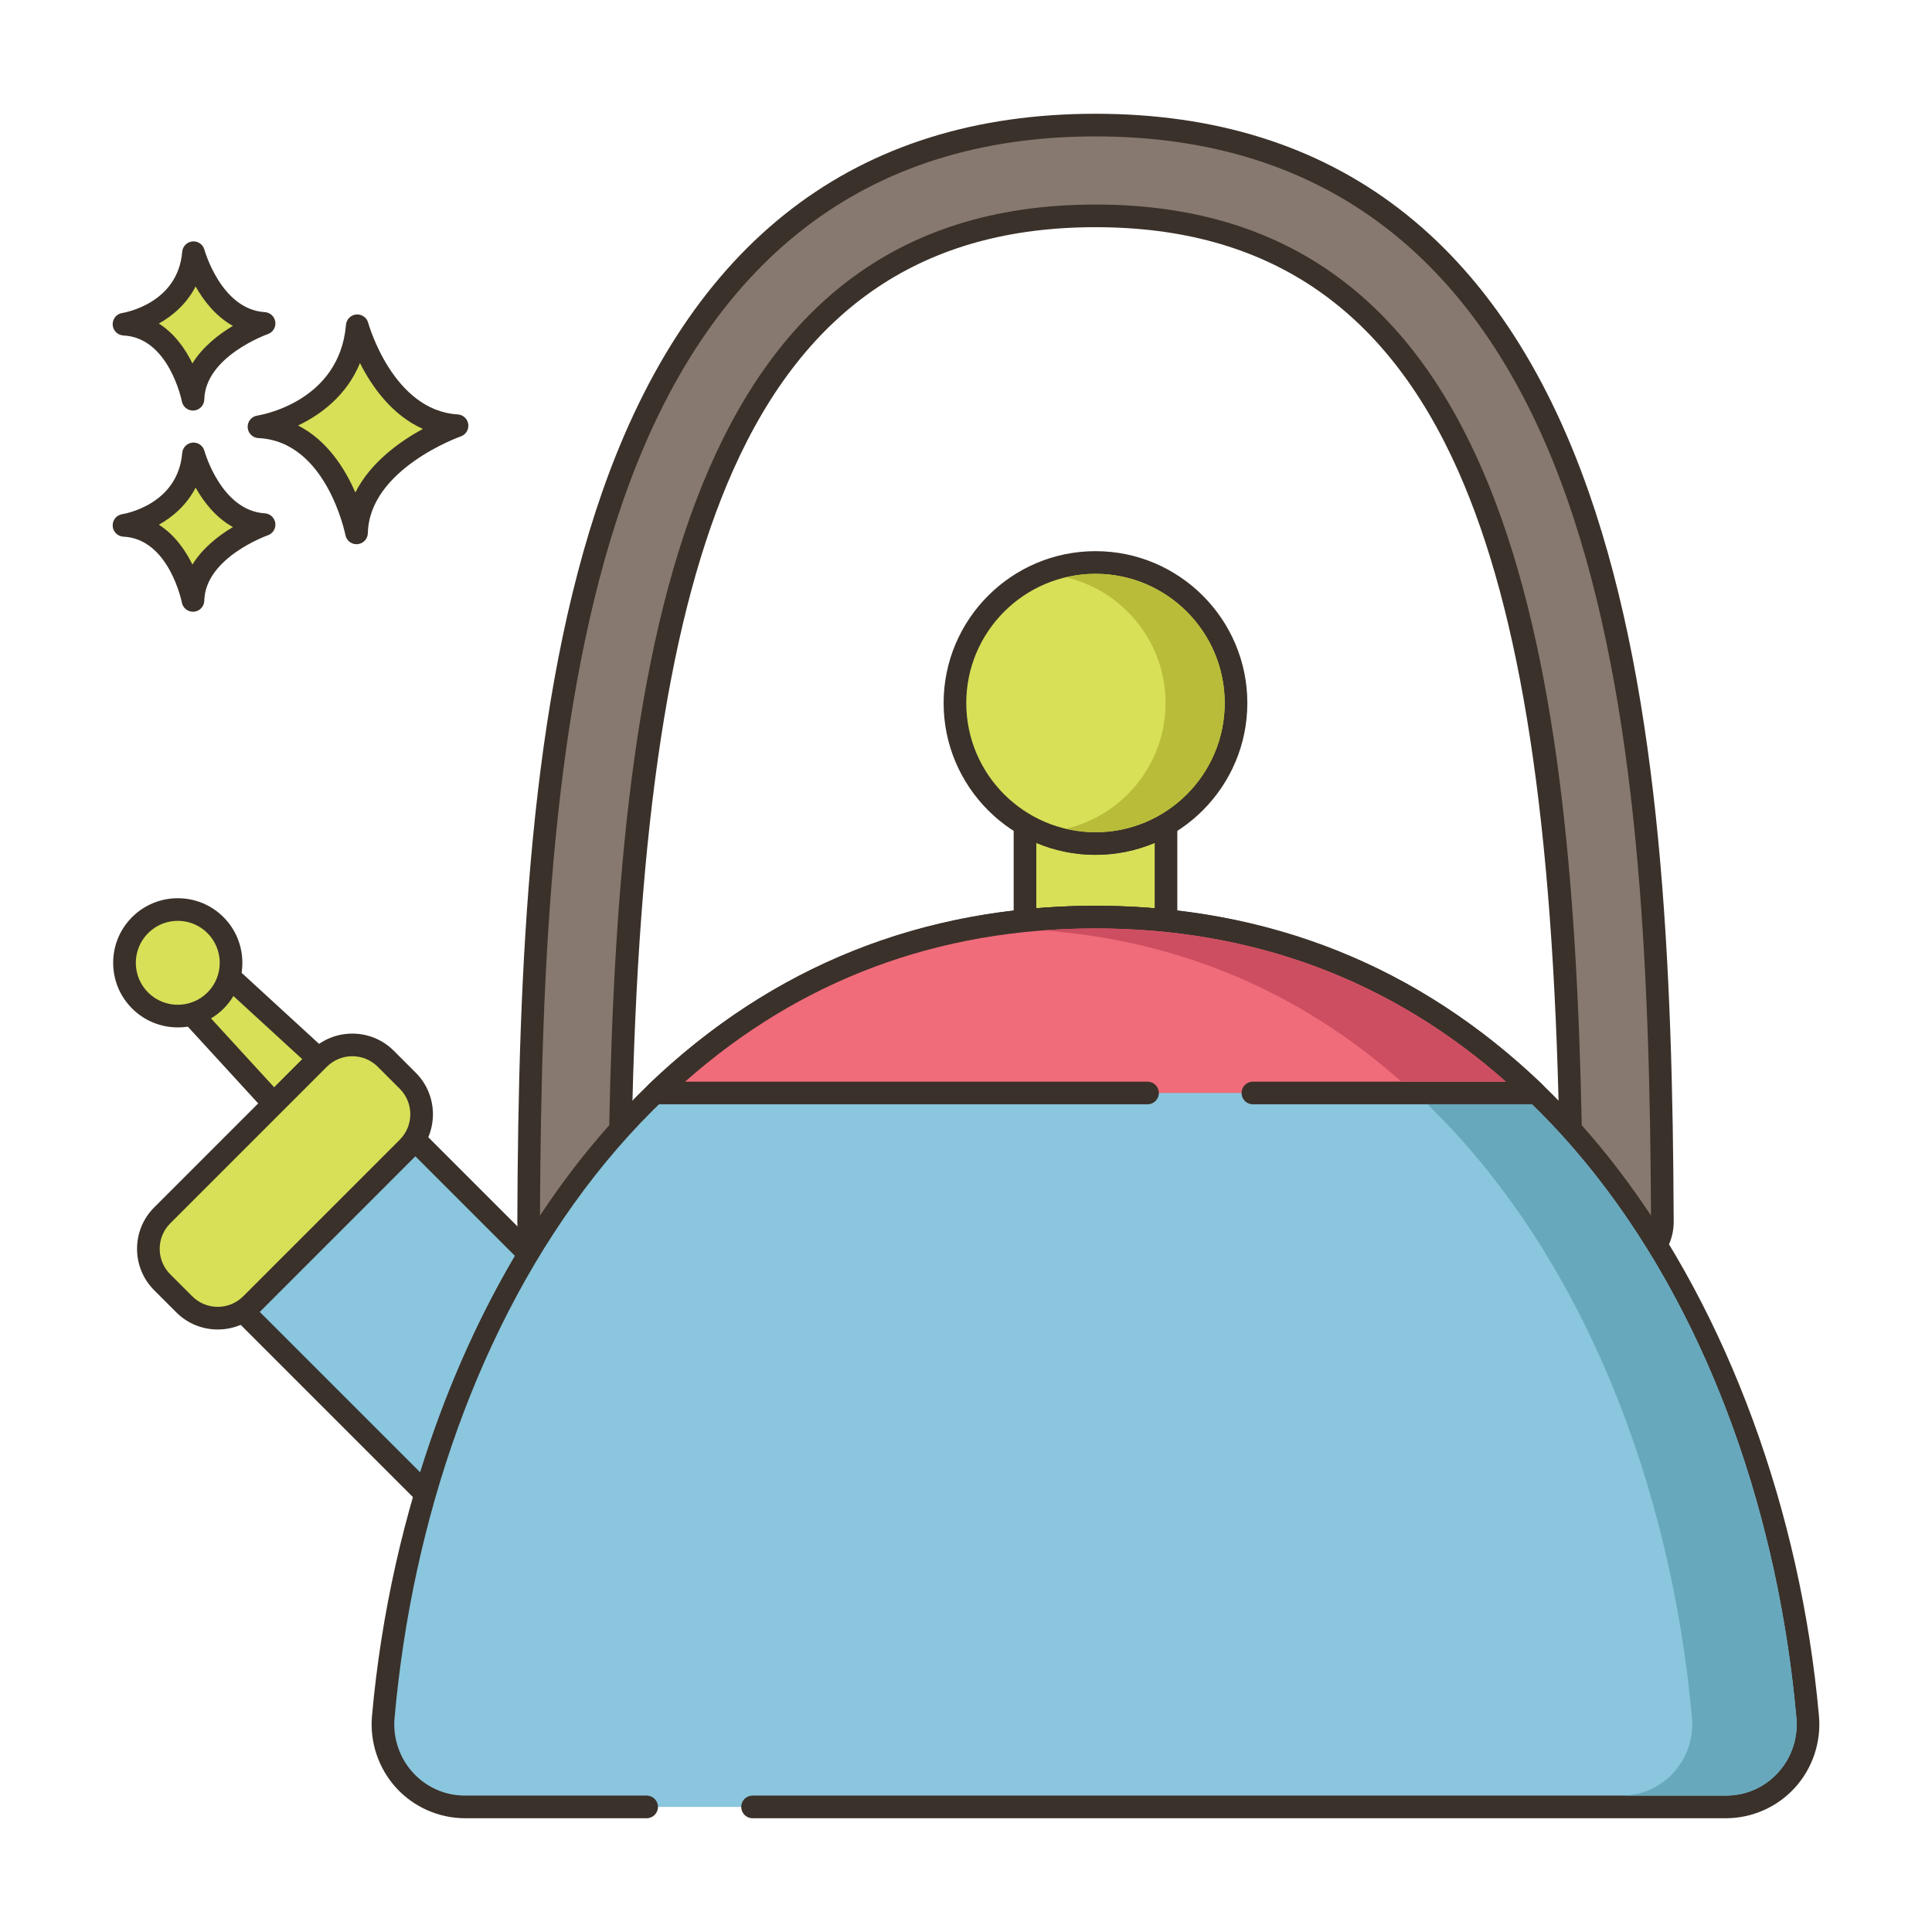 <?xml version="1.0" encoding="utf-8"?>
<!-- Generator: Adobe Illustrator 22.0.1, SVG Export Plug-In . SVG Version: 6.00 Build 0)  -->
<svg version="1.1" id="Layer_2" xmlns="http://www.w3.org/2000/svg" xmlns:xlink="http://www.w3.org/1999/xlink" x="0px" y="0px"
	 viewBox="0 0 256 256" style="enable-background:new 0 0 256 256;" xml:space="preserve">
<style type="text/css">
	.st0{fill:#3A312A;}
	.st1{fill:#D7E057;}
	.st2{fill:#FCE8CB;}
	.st3{fill:#8AC6DD;}
	.st4{fill-rule:evenodd;clip-rule:evenodd;fill:#FCE8CB;}
	.st5{fill:#F5978A;}
	.st6{fill:#87796F;}
	.st7{fill:#F16C7A;}
	.st8{fill:#68A8BC;}
	.st9{fill:#B9BC39;}
	.st10{fill:#CE4E61;}
	.st11{fill:#6B5B51;}
	.st12{fill:#CCAE8B;}
	.st13{fill-rule:evenodd;clip-rule:evenodd;fill:#F16C7A;}
</style>
<g>
	<g>
		<g>
			<path class="st1" d="M47.339,43.164c-0.974,11.563-13.025,13.389-13.025,13.389c10.347,0.487,12.925,14.06,12.925,14.06
				c0.221-9.677,13.321-14.203,13.321-14.203C50.747,55.823,47.339,43.164,47.339,43.164z"/>
		</g>
	</g>
	<g>
		<g>
			<path class="st0" d="M60.651,54.913c-8.606-0.516-11.833-12.025-11.864-12.142c-0.19-0.702-0.851-1.156-1.583-1.102
				c-0.725,0.066-1.298,0.642-1.359,1.367c-0.86,10.216-11.313,11.964-11.754,12.032c-0.763,0.116-1.313,0.791-1.273,1.561
				c0.04,0.771,0.657,1.385,1.427,1.421c9.028,0.426,11.499,12.719,11.523,12.844c0.137,0.711,0.759,1.217,1.472,1.217
				c0.042,0,0.084-0.002,0.126-0.005c0.764-0.064,1.357-0.693,1.375-1.46c0.195-8.509,12.192-12.777,12.313-12.819
				c0.675-0.234,1.092-0.914,0.994-1.622C61.948,55.497,61.365,54.956,60.651,54.913z M47.084,65.259
				c-1.356-3.131-3.709-6.908-7.587-8.877c2.931-1.405,6.409-3.913,8.202-8.273c1.551,3.071,4.2,6.881,8.334,8.723
				C53.026,58.472,49.111,61.237,47.084,65.259z"/>
		</g>
	</g>
	<g>
		<g>
			<path class="st1" d="M25.64,60.144c-0.689,8.179-9.212,9.47-9.212,9.47c7.318,0.345,9.142,9.944,9.142,9.944
				c0.156-6.844,9.422-10.045,9.422-10.045C28.051,69.098,25.64,60.144,25.64,60.144z"/>
		</g>
	</g>
	<g>
		<g>
			<path class="st0" d="M35.082,68.017c-5.766-0.346-7.973-8.187-7.994-8.266c-0.191-0.702-0.854-1.166-1.582-1.102
				c-0.726,0.065-1.299,0.643-1.36,1.368c-0.579,6.871-7.646,8.066-7.942,8.113c-0.763,0.116-1.313,0.791-1.273,1.561
				c0.04,0.771,0.657,1.385,1.427,1.421c6.036,0.284,7.724,8.645,7.739,8.727c0.135,0.712,0.759,1.22,1.472,1.22
				c0.042,0,0.083-0.002,0.125-0.005c0.765-0.063,1.358-0.693,1.376-1.461c0.131-5.709,8.332-8.633,8.413-8.661
				c0.676-0.233,1.094-0.913,0.996-1.622C36.381,68.601,35.796,68.06,35.082,68.017z M25.497,74.811
				c-0.924-1.885-2.34-3.947-4.447-5.279c1.855-1.041,3.697-2.63,4.871-4.917c1.057,1.874,2.654,3.955,4.941,5.225
				C29.012,70.939,26.873,72.578,25.497,74.811z"/>
		</g>
	</g>
	<g>
		<g>
			<path class="st1" d="M25.64,33.486c-0.689,8.179-9.212,9.471-9.212,9.471c7.318,0.345,9.142,9.944,9.142,9.944
				c0.156-6.845,9.422-10.045,9.422-10.045C28.051,42.44,25.64,33.486,25.64,33.486z"/>
		</g>
	</g>
	<g>
		<g>
			<path class="st0" d="M35.081,41.358c-5.766-0.345-7.972-8.186-7.994-8.265c-0.191-0.702-0.854-1.175-1.582-1.102
				c-0.726,0.065-1.299,0.643-1.36,1.368c-0.579,6.871-7.646,8.066-7.942,8.113c-0.763,0.116-1.313,0.791-1.273,1.561
				c0.04,0.771,0.657,1.385,1.427,1.421c6.036,0.284,7.724,8.645,7.739,8.727c0.135,0.713,0.759,1.22,1.473,1.22
				c0.041,0,0.083-0.002,0.125-0.005c0.765-0.063,1.358-0.693,1.376-1.461c0.131-5.709,8.332-8.634,8.413-8.662
				c0.677-0.234,1.094-0.913,0.996-1.622C36.381,41.942,35.796,41.4,35.081,41.358z M25.497,48.153
				c-0.924-1.885-2.34-3.947-4.447-5.279c1.855-1.041,3.697-2.63,4.871-4.917c1.057,1.874,2.654,3.955,4.941,5.224
				C29.012,44.281,26.873,45.921,25.497,48.153z"/>
		</g>
	</g>
	<g>
		<g>
			<path class="st1" d="M30.376,129.435c-0.312,1.158-0.916,2.235-1.822,3.141s-1.993,1.51-3.141,1.812l10.871,11.858l5.939-5.939
				L30.376,129.435z"/>
		</g>
	</g>
	<g>
		<g>
			<path class="st0" d="M43.238,139.2l-11.848-10.871c-0.386-0.354-0.93-0.481-1.433-0.335c-0.503,0.146-0.894,0.544-1.03,1.05
				c-0.254,0.942-0.736,1.772-1.435,2.471c-0.687,0.688-1.538,1.179-2.461,1.422c-0.508,0.133-0.91,0.523-1.058,1.027
				c-0.148,0.504-0.022,1.049,0.333,1.437l10.871,11.858c0.276,0.302,0.664,0.478,1.073,0.486h0.033
				c0.397,0,0.779-0.158,1.061-0.439l5.939-5.939c0.289-0.289,0.448-0.684,0.439-1.093S43.54,139.477,43.238,139.2z M36.332,144.077
				l-8.382-9.145c0.603-0.359,1.163-0.794,1.665-1.297c0.51-0.51,0.946-1.066,1.305-1.667l9.136,8.384L36.332,144.077z"/>
		</g>
	</g>
	<g>
		<g>
			<circle class="st1" cx="23.557" cy="127.577" r="7.062"/>
		</g>
	</g>
	<g>
		<g>
			<path class="st0" d="M29.612,121.523c-3.339-3.34-8.771-3.338-12.108,0c-1.617,1.617-2.508,3.767-2.508,6.054
				c0,2.288,0.891,4.438,2.508,6.055c1.669,1.669,3.862,2.504,6.054,2.504c2.192,0,4.385-0.835,6.054-2.504
				C32.95,130.294,32.95,124.861,29.612,121.523z M27.491,131.511c-2.169,2.168-5.697,2.168-7.866,0
				c-1.051-1.051-1.629-2.447-1.629-3.934c0-1.485,0.579-2.882,1.629-3.933c1.051-1.051,2.447-1.629,3.933-1.629
				c1.486,0,2.882,0.578,3.933,1.629C29.659,125.813,29.659,129.342,27.491,131.511z"/>
		</g>
	</g>
	<g>
		<g>
			<path class="st3" d="M54.907,150.966c-0.242,0.393-0.533,0.765-0.876,1.107l-20.746,20.756c-0.342,0.343-0.714,0.645-1.117,0.876
				l24.219,24.219c3.241-11.103,7.801-21.914,13.73-31.748L54.907,150.966z"/>
		</g>
	</g>
	<g>
		<g>
			<path class="st0" d="M71.178,165.115l-15.21-15.21c-0.324-0.324-0.777-0.49-1.236-0.429c-0.456,0.054-0.862,0.313-1.102,0.704
				c-0.184,0.298-0.405,0.578-0.659,0.832L32.224,171.77c-0.27,0.271-0.54,0.484-0.803,0.635c-0.405,0.232-0.678,0.641-0.74,1.104
				c-0.062,0.463,0.096,0.928,0.426,1.258l24.219,24.219c0.285,0.285,0.668,0.439,1.061,0.439c0.124,0,0.249-0.016,0.372-0.047
				c0.513-0.132,0.919-0.524,1.068-1.033c3.333-11.42,7.901-21.982,13.575-31.394C71.758,166.359,71.665,165.603,71.178,165.115z
				 M55.674,195.089L34.41,173.825l20.613-20.622l13.208,13.208C63.099,175.113,58.882,184.745,55.674,195.089z"/>
		</g>
	</g>
	<g>
		<g>
			<path class="st1" d="M54.034,143.207l-2.916-2.917c-2.449-2.449-6.421-2.449-8.87,0l-20.75,20.75
				c-2.449,2.449-2.449,6.421,0,8.87l2.916,2.917c2.449,2.449,6.421,2.449,8.87,0l20.75-20.75
				C56.483,149.627,56.483,145.656,54.034,143.207z"/>
		</g>
	</g>
	<g>
		<g>
			<path class="st0" d="M55.095,142.146l-2.917-2.916c-3.03-3.031-7.961-3.029-10.991,0l-20.75,20.75
				c-1.468,1.468-2.277,3.42-2.277,5.495c0,2.076,0.809,4.028,2.277,5.496l2.916,2.916c1.468,1.469,3.42,2.277,5.496,2.277
				c2.076,0,4.028-0.809,5.496-2.277l20.75-20.75C58.124,150.107,58.124,145.177,55.095,142.146z M52.974,151.016l-20.75,20.75
				c-0.902,0.901-2.1,1.398-3.375,1.398c-1.275,0-2.473-0.497-3.375-1.398l-2.916-2.916c-0.901-0.901-1.398-2.1-1.398-3.375
				c0-1.274,0.497-2.473,1.398-3.374l20.75-20.75c0.93-0.93,2.152-1.396,3.374-1.396c1.222,0,2.444,0.466,3.375,1.396l2.916,2.916
				C54.833,146.128,54.834,149.155,52.974,151.016z"/>
		</g>
	</g>
	<g>
		<g>
			<path class="st6" d="M209.098,65.687c-11.385-32.593-32.896-49.112-63.939-49.112c-31.043,0-52.565,16.519-63.949,49.112
				c-9.583,27.45-11.032,62.45-11.163,96.181c-0.01,1.087,0.282,2.144,0.835,3.06c3.352-5.425,7.127-10.539,11.334-15.219
				c1.419-73.18,13.72-121.104,62.943-121.104c49.213,0,61.524,47.924,62.943,121.104c4.208,4.681,7.982,9.794,11.334,15.219
				c0.554-0.916,0.846-1.973,0.836-3.06C220.131,128.126,218.691,93.137,209.098,65.687z"/>
		</g>
	</g>
	<g>
		<g>
			<path class="st0" d="M210.515,65.191c-11.616-33.255-33.604-50.117-65.355-50.117c-31.758,0-53.75,16.862-65.365,50.118
				c-9.662,27.677-11.116,62.817-11.247,96.661c-0.013,1.359,0.351,2.69,1.052,3.851c0.271,0.447,0.754,0.721,1.276,0.724h0.007
				c0.52,0,1.003-0.27,1.276-0.712c3.376-5.464,7.136-10.513,11.174-15.005c0.241-0.268,0.377-0.613,0.384-0.974
				c0.793-40.856,5.056-68.633,13.416-87.414c9.651-21.681,25.361-32.22,48.027-32.22c22.662,0,38.371,10.539,48.023,32.22
				c8.363,18.784,12.627,46.561,13.419,87.414c0.007,0.36,0.144,0.706,0.385,0.974c4.037,4.491,7.797,9.539,11.174,15.005
				c0.273,0.442,0.757,0.712,1.276,0.712h0.007c0.523-0.003,1.007-0.276,1.277-0.724c0.7-1.16,1.064-2.492,1.051-3.842
				C221.63,127.979,220.169,92.817,210.515,65.191z M209.59,149.123c-1.274-63.448-10.044-122.02-64.431-122.02
				c-54.386,0-63.157,58.571-64.432,122.02c-3.258,3.666-6.335,7.683-9.177,11.977c0.149-33.352,1.632-67.868,11.076-94.919
				c11.149-31.921,32.188-48.106,62.533-48.106c30.338,0,51.373,16.186,62.523,48.107c9.435,26.998,10.926,61.53,11.085,94.918
				C215.925,156.804,212.849,152.789,209.59,149.123z"/>
		</g>
	</g>
	<g>
		<g>
			<path class="st1" d="M145.159,111.779c-3.402,0-6.593-0.916-9.341-2.516v12.733c3.03-0.313,6.14-0.473,9.341-0.473
				c3.201,0,6.312,0.161,9.341,0.473v-12.733C151.752,110.863,148.562,111.779,145.159,111.779z"/>
		</g>
	</g>
	<g>
		<g>
			<path class="st0" d="M155.247,107.962c-0.466-0.267-1.038-0.266-1.502,0.005c-2.598,1.513-5.566,2.313-8.586,2.313
				c-3.019,0-5.988-0.8-8.587-2.313c-0.463-0.27-1.037-0.271-1.503-0.005c-0.465,0.268-0.752,0.764-0.752,1.301v12.733
				c0,0.425,0.18,0.829,0.495,1.113c0.315,0.284,0.734,0.423,1.159,0.379c5.98-0.617,12.396-0.617,18.374,0
				c0.052,0.005,0.104,0.008,0.154,0.008c0.369,0,0.727-0.137,1.005-0.387c0.315-0.284,0.495-0.688,0.495-1.113v-12.733
				C156,108.726,155.713,108.229,155.247,107.962z M153,120.35c-5.141-0.434-10.54-0.434-15.683,0v-8.662
				c4.939,2.092,10.745,2.092,15.683,0V120.35z"/>
		</g>
	</g>
	<g>
		<g>
			<path class="st3" d="M239.528,227.514c-4.423-49.706-34.292-105.99-94.371-105.99c-60.079,0-89.947,56.284-94.371,105.99
				c-0.569,6.392,4.422,11.911,10.84,11.911h167.062C235.106,239.425,240.097,233.906,239.528,227.514z"/>
		</g>
	</g>
	<g>
		<g>
			<path class="st0" d="M241.022,227.382c-2.409-27.072-12.111-53.467-26.618-72.414c-17.502-22.86-41.447-34.943-69.247-34.943
				c-27.8,0-51.746,12.083-69.247,34.943c-14.506,18.947-24.208,45.341-26.618,72.414c-0.31,3.483,0.862,6.956,3.215,9.527
				c2.336,2.553,5.659,4.017,9.119,4.017h24.059c0.829,0,1.5-0.672,1.5-1.5s-0.671-1.5-1.5-1.5H61.626
				c-2.659,0-5.111-1.08-6.906-3.042c-1.786-1.952-2.676-4.59-2.44-7.236c4.635-52.076,35.15-104.623,92.877-104.623
				c57.727,0,88.242,52.547,92.877,104.623c0.235,2.647-0.654,5.285-2.44,7.237c-1.794,1.961-4.247,3.041-6.905,3.041H99.716
				c-0.829,0-1.5,0.672-1.5,1.5s0.671,1.5,1.5,1.5h128.972c3.46,0,6.783-1.464,9.118-4.016
				C240.16,234.338,241.332,230.865,241.022,227.382z"/>
		</g>
	</g>
	<g>
		<g>
			<path class="st7" d="M145.157,121.524c-24.206,0-43.505,9.14-58.214,23.302h116.429
				C188.662,130.664,169.363,121.524,145.157,121.524z"/>
		</g>
	</g>
	<g>
		<g>
			<path class="st0" d="M204.411,143.746c-16.348-15.74-36.284-23.722-59.254-23.722c-22.97,0-42.906,7.981-59.255,23.721
				c-0.44,0.425-0.58,1.074-0.351,1.642c0.229,0.567,0.779,0.939,1.391,0.939h65.112c0.828,0,1.5-0.672,1.5-1.5s-0.672-1.5-1.5-1.5
				H90.778c15.229-13.475,33.505-20.302,54.379-20.302c20.874,0,39.149,6.827,54.379,20.302h-33.524c-0.828,0-1.5,0.672-1.5,1.5
				s0.672,1.5,1.5,1.5h37.359c0.612,0,1.162-0.372,1.392-0.939C204.991,144.819,204.853,144.17,204.411,143.746z"/>
		</g>
	</g>
	<g>
		<g>
			<path class="st1" d="M145.157,74.532c-10.285,0-18.622,8.337-18.622,18.622c0,10.285,8.337,18.623,18.622,18.623
				c10.285,0,18.622-8.337,18.622-18.623C163.779,82.869,155.442,74.532,145.157,74.532z"/>
		</g>
	</g>
	<g>
		<g>
			<path class="st0" d="M145.157,73.031c-11.096,0-20.122,9.026-20.122,20.122s9.026,20.122,20.122,20.122
				c11.096,0,20.122-9.026,20.122-20.122S156.253,73.031,145.157,73.031z M145.157,110.275c-9.441,0-17.122-7.681-17.122-17.122
				s7.681-17.122,17.122-17.122s17.122,7.681,17.122,17.122S154.599,110.275,145.157,110.275z"/>
		</g>
	</g>
	<g>
		<g>
			<path class="st8" d="M238.034,227.645c-2.71-30.49-14.31-61.15-35.04-81.32h-13.84c20.73,20.17,32.33,50.83,35.04,81.32
				c0.24,2.65-0.65,5.29-2.44,7.24c-1.79,1.96-4.25,3.04-6.9,3.04h13.83c2.66,0,5.12-1.08,6.91-3.04
				C237.384,232.935,238.274,230.295,238.034,227.645z"/>
		</g>
	</g>
	<g>
		<g>
			<path class="st10" d="M145.154,123.025c-2.34,0-4.65,0.09-6.92,0.26c18.02,1.35,33.94,8.08,47.46,20.04h13.84
				C184.304,129.855,166.034,123.025,145.154,123.025z"/>
		</g>
	</g>
	<g>
		<g>
			<path class="st9" d="M145.154,76.035c-1.35,0-2.66,0.16-3.92,0.46c7.57,1.77,13.21,8.57,13.21,16.66s-5.64,14.89-13.21,16.66
				c1.26,0.3,2.57,0.46,3.92,0.46c9.44,0,17.13-7.68,17.13-17.12S154.594,76.035,145.154,76.035z"/>
		</g>
	</g>
</g>
</svg>
